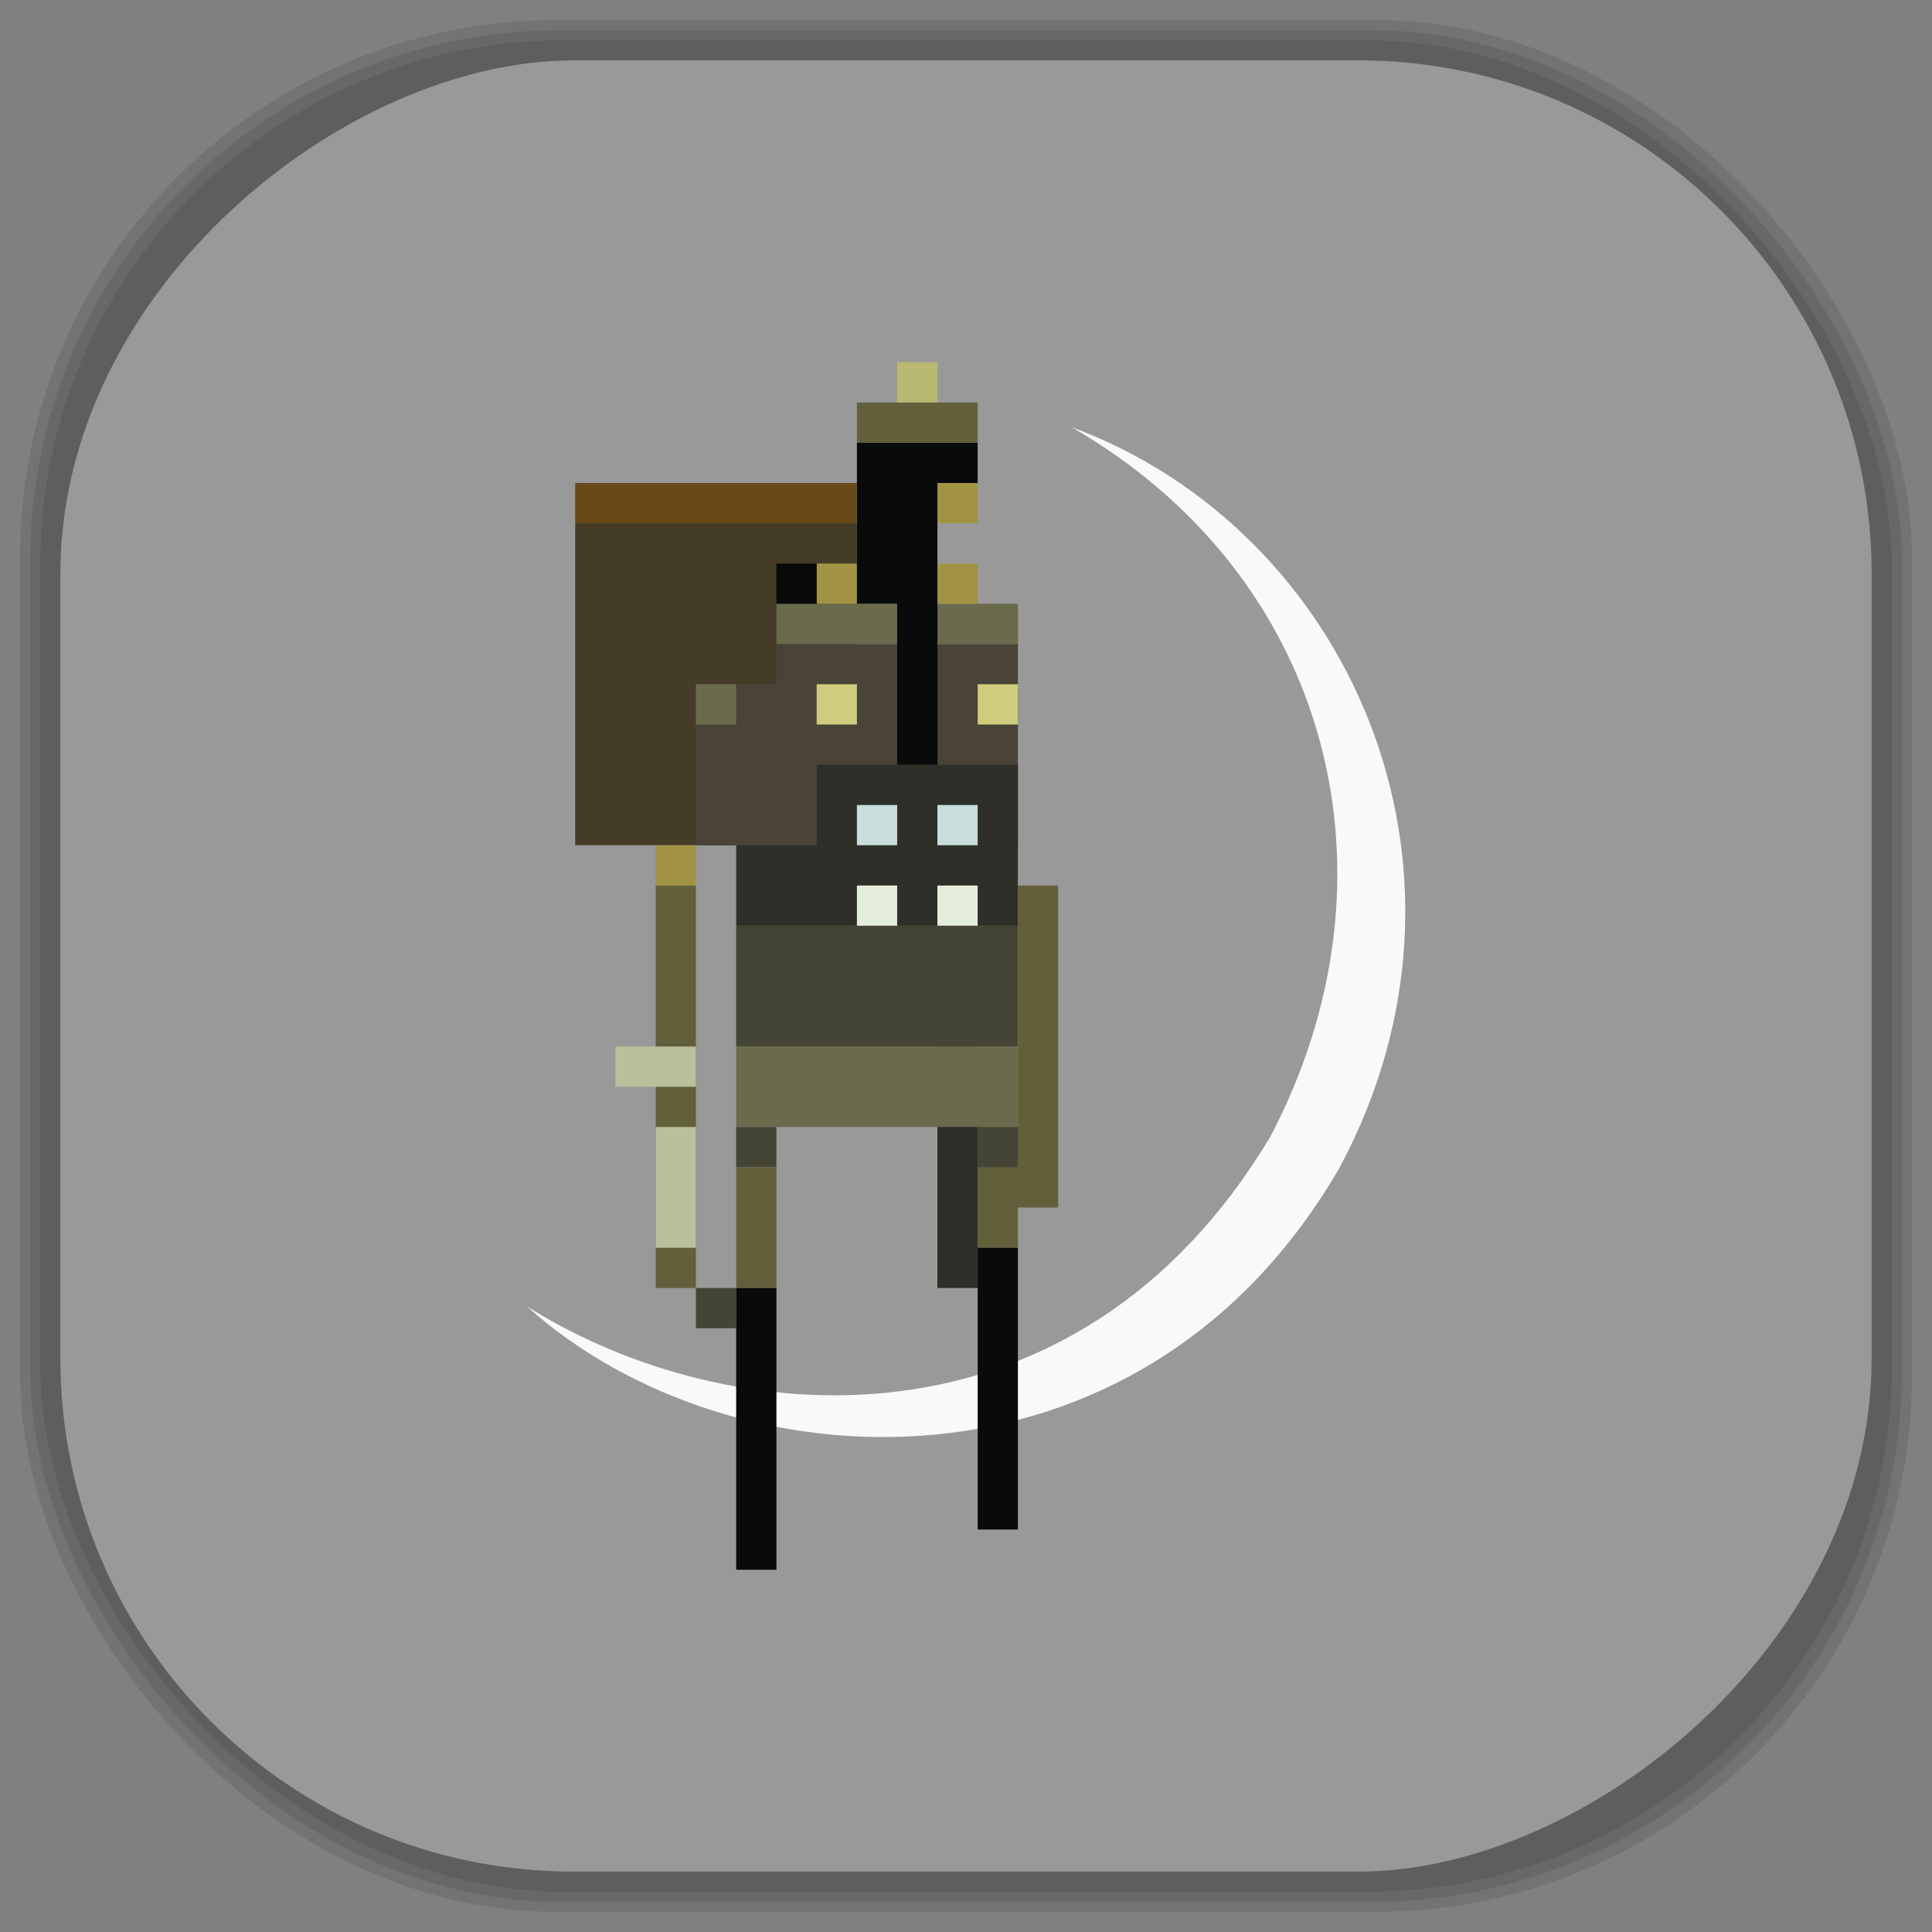 <?xml version="1.0" encoding="UTF-8" standalone="no"?>
<svg
   xmlns:dc="http://purl.org/dc/elements/1.1/"
   xmlns:cc="http://creativecommons.org/ns#"
   xmlns:rdf="http://www.w3.org/1999/02/22-rdf-syntax-ns#"
   xmlns:svg="http://www.w3.org/2000/svg"
   xmlns="http://www.w3.org/2000/svg"
   xmlns:sodipodi="http://sodipodi.sourceforge.net/DTD/sodipodi-0.dtd"
   xmlns:inkscape="http://www.inkscape.org/namespaces/inkscape"
   viewBox="0 0 48 48"
   id="svg2"
   version="1.1"
   inkscape:version="0.48.4 r9939"
   width="100%"
   height="100%"
   sodipodi:docname="steam_icon_204060.svg">
  <rect x="0" y="0" width="48" height="48" fill="#808080" stroke="none"/>
  <sodipodi:namedview
     pagecolor="#ffffff"
     bordercolor="#666666"
     borderopacity="1"
     objecttolerance="10"
     gridtolerance="10"
     guidetolerance="10"
     inkscape:pageopacity="0"
     inkscape:pageshadow="2"
     inkscape:window-width="1375"
     inkscape:window-height="876"
     id="namedview183"
     showgrid="false"
     inkscape:zoom="4.9166667"
     inkscape:cx="-0.20338983"
     inkscape:cy="24"
     inkscape:window-x="65"
     inkscape:window-y="24"
     inkscape:window-maximized="1"
     inkscape:current-layer="svg2" />
  <defs
     id="defs4">
    <linearGradient
       id="linearGradient3764"
       x1="1"
       x2="47"
       gradientUnits="userSpaceOnUse"
       gradientTransform="matrix(0,-1,1,0,-1.5e-6,48)">
      <stop
         stop-color="#989898"
         stop-opacity="1"
         id="stop7" />
      <stop
         offset="1"
         stop-color="#a2a2a2"
         stop-opacity="1"
         id="stop9" />
    </linearGradient>
    <clipPath
       id="clipPath-456758850">
      <g
         transform="translate(0,-1004.362)"
         id="g12">
        <path
           d="m -24 13 c 0 1.105 -0.672 2 -1.5 2 -0.828 0 -1.5 -0.895 -1.5 -2 0 -1.105 0.672 -2 1.5 -2 0.828 0 1.5 0.895 1.5 2 z"
           transform="matrix(15.333,0,0,11.5,415,878.862)"
           fill="#1890d0"
           id="path14" />
      </g>
    </clipPath>
    <clipPath
       id="clipPath-471247578">
      <g
         transform="translate(0,-1004.362)"
         id="g17">
        <path
           d="m -24 13 c 0 1.105 -0.672 2 -1.5 2 -0.828 0 -1.5 -0.895 -1.5 -2 0 -1.105 0.672 -2 1.5 -2 0.828 0 1.5 0.895 1.5 2 z"
           transform="matrix(15.333,0,0,11.5,415,878.862)"
           fill="#1890d0"
           id="path19" />
      </g>
    </clipPath>
    <linearGradient
       id="linearGradient3764-6"
       x1="1"
       x2="47"
       gradientUnits="userSpaceOnUse"
       gradientTransform="matrix(0,-1,1,0,-1.5e-6,48)">
      <stop
         stop-color="#b5945b"
         stop-opacity="1"
         id="stop7-3" />
      <stop
         offset="1"
         stop-color="#bb9e69"
         stop-opacity="1"
         id="stop9-7" />
    </linearGradient>
    <clipPath
       id="clipPath-899834956">
      <g
         transform="translate(0,-1004.362)"
         id="g12-4">
        <path
           d="m -24 13 c 0 1.105 -0.672 2 -1.5 2 -0.828 0 -1.5 -0.895 -1.5 -2 0 -1.105 0.672 -2 1.5 -2 0.828 0 1.5 0.895 1.5 2 z"
           transform="matrix(15.333,0,0,11.5,415,878.862)"
           fill="#1890d0"
           id="path14-5" />
      </g>
    </clipPath>
    <clipPath
       id="clipPath-909443126">
      <g
         transform="translate(0,-1004.362)"
         id="g17-3">
        <path
           d="m -24 13 c 0 1.105 -0.672 2 -1.5 2 -0.828 0 -1.5 -0.895 -1.5 -2 0 -1.105 0.672 -2 1.5 -2 0.828 0 1.5 0.895 1.5 2 z"
           transform="matrix(15.333,0,0,11.5,415,878.862)"
           fill="#1890d0"
           id="path19-7" />
      </g>
    </clipPath>
    <clipPath
       id="clipPath-909443126-7">
      <g
         transform="translate(0,-1004.362)"
         id="g17-2">
        <path
           style="fill:#1890d0"
           inkscape:connector-curvature="0"
           d="m -24,13 c 0,1.105 -0.672,2 -1.5,2 -0.828,0 -1.5,-0.895 -1.5,-2 0,-1.105 0.672,-2 1.5,-2 0.828,0 1.5,0.895 1.5,2 z"
           transform="matrix(15.333,0,0,11.5,415,878.862)"
           id="path19-3" />
      </g>
    </clipPath>
    <linearGradient
       id="linearGradient3759">
      <stop
         id="stop3761"
         offset="0"
         style="stop-color:#a75e15;stop-opacity:1;" />
      <stop
         id="stop3763"
         offset="1"
         style="stop-color:#ffffff;stop-opacity:0;" />
    </linearGradient>
    <linearGradient
       id="linearGradient3777">
      <stop
         id="stop3779"
         offset="0"
         style="stop-color:#e0dd00;stop-opacity:1;" />
      <stop
         id="stop3781"
         offset="1"
         style="stop-color:#000000;stop-opacity:0;" />
    </linearGradient>
  </defs>
  <g
     id="g33" />
  <g
     id="g3209">
    <g
       inkscape:label="shadows"
       id="layer2">
      <rect
         ry="13.037"
         rx="13.037"
         y="1"
         x="1"
         height="46"
         width="46"
         id="rect3007"
         style="opacity:0.1;fill:#000000;fill-opacity:1;fill-rule:nonzero;stroke:none" />
      <rect
         style="opacity:0.1;fill:#000000;fill-opacity:1;fill-rule:nonzero;stroke:none"
         id="rect3011"
         width="47"
         height="47"
         x="0.5"
         y="0.5"
         rx="13.32"
         ry="13.32" />
      <rect
         style="opacity:0.1;fill:#000000;fill-opacity:1;fill-rule:nonzero;stroke:none"
         id="rect3013"
         width="46.5"
         height="46.5"
         x="0.75"
         y="0.75"
         rx="13.178"
         ry="13.178" />
    </g>
    <g
       style="display:inline"
       inkscape:label="background-color"
       id="layer1">
      <rect
         transform="matrix(0,-1,1,0,0,0)"
         ry="12.753"
         rx="12.753"
         y="1.5"
         x="-46.5"
         height="45"
         width="45"
         id="rect2988"
         style="fill:#999999;fill-opacity:1;fill-rule:nonzero;stroke:none" />
    </g>
  </g>
  <g
     id="g3217"
     transform="translate(-1.71,-1)">
    <g
       id="g3219"
       clip-path="url(#clipPath-471247578)">
      <!-- color: #a2a2a2 -->
      <g
         id="g3221">
        <path
           id="path3223"
           d="m 28.328,11.609 c 6.469,3.727 8.34,11.18 4.938,17.641 -4.863,8.102 -13.516,7.336 -18.469,4.203 5.05,4.547 15.25,5.109 20.2,-3.453 3.98,-7.445 0.238,-15.84 -6.672,-18.391 m 0.004,0"
           inkscape:connector-curvature="0"
           style="fill:#f9f9f9;fill-opacity:1;fill-rule:nonzero;stroke:none" />
        <path
           id="path3225"
           d="m 16,14 7,0 0,8 -7,0 m 0,-8"
           inkscape:connector-curvature="0"
           style="fill:#453c27;fill-opacity:1;fill-rule:nonzero;stroke:none" />
        <path
           id="path3227"
           d="m 21,17 0,1 -2,0 0,4 8,0 0,-5 m -6,0"
           inkscape:connector-curvature="0"
           style="fill:#494437;fill-opacity:1;fill-rule:nonzero;stroke:none" />
        <path
           id="path3229"
           d="m 22,20 0,2 -2,0 0,2 5,0 0,9 1,0 0,-9 1,0 0,-4 m -5,0"
           inkscape:connector-curvature="0"
           style="fill:#2d2f28;fill-opacity:1;fill-rule:nonzero;stroke:none" />
        <path
           id="path3231"
           d="m 23,21 1,0 0,1 -1,0 m 0,-1"
           inkscape:connector-curvature="0"
           style="fill:#c8dddc;fill-opacity:1;fill-rule:nonzero;stroke:none" />
        <path
           id="path3233"
           d="m 25,21 1,0 0,1 -1,0 m 0,-1"
           inkscape:connector-curvature="0"
           style="fill:#c8dddc;fill-opacity:1;fill-rule:nonzero;stroke:none" />
        <path
           id="path3235"
           d="m 23,23 1,0 0,1 -1,0 m 0,-1"
           inkscape:connector-curvature="0"
           style="fill:#e4eddc;fill-opacity:1;fill-rule:nonzero;stroke:none" />
        <path
           id="path3237"
           d="m 25,23 1,0 0,1 -1,0 m 0,-1"
           inkscape:connector-curvature="0"
           style="fill:#e4eddc;fill-opacity:1;fill-rule:nonzero;stroke:none" />
        <path
           id="path3239"
           d="m 21,16 6,0 0,1 -6,0 m 0,-1"
           inkscape:connector-curvature="0"
           style="fill:#6a6a4c;fill-opacity:1;fill-rule:nonzero;stroke:none" />
        <path
           id="path3241"
           d="m 22,15 4,0 0,1 -4,0 m 0,-1"
           inkscape:connector-curvature="0"
           style="fill:#a29344;fill-opacity:1;fill-rule:nonzero;stroke:none" />
        <path
           id="path3243"
           d="m 23,12 0,4 1,0 0,4 1,0 0,-7 1,0 0,-1 m -3,0"
           inkscape:connector-curvature="0"
           style="fill:#090a0a;fill-opacity:1;fill-rule:nonzero;stroke:none" />
        <path
           id="path3245"
           d="m 25,13 1,0 0,1 -1,0 m 0,-1"
           inkscape:connector-curvature="0"
           style="fill:#a29344;fill-opacity:1;fill-rule:nonzero;stroke:none" />
        <path
           id="path3247"
           d="m 26,11 0,1 -3,0 0,-1 m 3,0"
           inkscape:connector-curvature="0"
           style="fill:#62603b;fill-opacity:1;fill-rule:nonzero;stroke:none" />
        <path
           id="path3249"
           d="m 24,10 1,0 0,1 -1,0 m 0,-1"
           inkscape:connector-curvature="0"
           style="fill:#b9b871;fill-opacity:1;fill-rule:nonzero;stroke:none" />
        <path
           id="path3251"
           d="m 21,15 1,0 0,1 -1,0 m 0,-1"
           inkscape:connector-curvature="0"
           style="fill:#090a0a;fill-opacity:1;fill-rule:nonzero;stroke:none" />
        <path
           id="path3253"
           d="m 26,18 1,0 0,1 -1,0 m 0,-1"
           inkscape:connector-curvature="0"
           style="fill:#cfcc7e;fill-opacity:1;fill-rule:nonzero;stroke:none" />
        <path
           id="path3255"
           d="m 22,18 1,0 0,1 -1,0 m 0,-1"
           inkscape:connector-curvature="0"
           style="fill:#cfcc7e;fill-opacity:1;fill-rule:nonzero;stroke:none" />
        <path
           id="path3257"
           d="m 19,18 1,0 0,1 -1,0 m 0,-1"
           inkscape:connector-curvature="0"
           style="fill:#6a6a4c;fill-opacity:1;fill-rule:nonzero;stroke:none" />
        <path
           id="path3259"
           d="m 16,13 7,0 0,1 -7,0 m 0,-1"
           inkscape:connector-curvature="0"
           style="fill:#694919;fill-opacity:1;fill-rule:nonzero;stroke:none" />
        <path
           id="path3261"
           d="m 18,22 1,0 0,1 -1,0 m 0,-1"
           inkscape:connector-curvature="0"
           style="fill:#a29344;fill-opacity:1;fill-rule:nonzero;stroke:none" />
        <path
           id="path3263"
           d="m 20,24 7,0 0,3 -7,0 m 0,-3"
           inkscape:connector-curvature="0"
           style="fill:#454536;fill-opacity:1;fill-rule:nonzero;stroke:none" />
        <path
           id="path3265"
           d="m 20,27 7,0 0,2 -7,0 m 0,-2"
           inkscape:connector-curvature="0"
           style="fill:#6a6a4c;fill-opacity:1;fill-rule:nonzero;stroke:none" />
        <path
           id="path3267"
           d="m 18,23 1,0 0,10 -1,0 m 0,-10"
           inkscape:connector-curvature="0"
           style="fill:#62603b;fill-opacity:1;fill-rule:nonzero;stroke:none" />
        <path
           id="path3269"
           d="m 17,27 2,0 0,1 -2,0 m 0,-1"
           inkscape:connector-curvature="0"
           style="fill:#bac09c;fill-opacity:1;fill-rule:nonzero;stroke:none" />
        <path
           id="path3271"
           d="m 19,29 0,3 -1,0 0,-3 m 1,0"
           inkscape:connector-curvature="0"
           style="fill:#bac09c;fill-opacity:1;fill-rule:nonzero;stroke:none" />
        <path
           id="path3273"
           d="m 20,29 1,0 0,1 -1,0 m 0,-1"
           inkscape:connector-curvature="0"
           style="fill:#454536;fill-opacity:1;fill-rule:nonzero;stroke:none" />
        <path
           id="path3275"
           d="m 20,30 1,0 0,3 -1,0 m 0,-3"
           inkscape:connector-curvature="0"
           style="fill:#62603b;fill-opacity:1;fill-rule:nonzero;stroke:none" />
        <path
           id="path3277"
           d="m 27,23 0,6 -1,0 0,3 1,0 0,-1 1,0 0,-8 m -1,0"
           inkscape:connector-curvature="0"
           style="fill:#62603b;fill-opacity:1;fill-rule:nonzero;stroke:none" />
        <path
           id="path3279"
           d="m 26,29 1,0 0,1 -1,0 m 0,-1"
           inkscape:connector-curvature="0"
           style="fill:#454536;fill-opacity:1;fill-rule:nonzero;stroke:none" />
        <path
           id="path3281"
           d="m 19,33 1,0 0,1 -1,0 m 0,-1"
           inkscape:connector-curvature="0"
           style="fill:#454536;fill-opacity:1;fill-rule:nonzero;stroke:none" />
        <path
           id="path3283"
           d="m 20,33 1,0 0,7 -1,0 m 0,-7"
           inkscape:connector-curvature="0"
           style="fill:#090a0a;fill-opacity:1;fill-rule:nonzero;stroke:none" />
        <path
           id="path3285"
           d="m 26,32 1,0 0,7 -1,0 m 0,-7"
           inkscape:connector-curvature="0"
           style="fill:#090a0a;fill-opacity:1;fill-rule:nonzero;stroke:none" />
      </g>
    </g>
  </g>
</svg>
